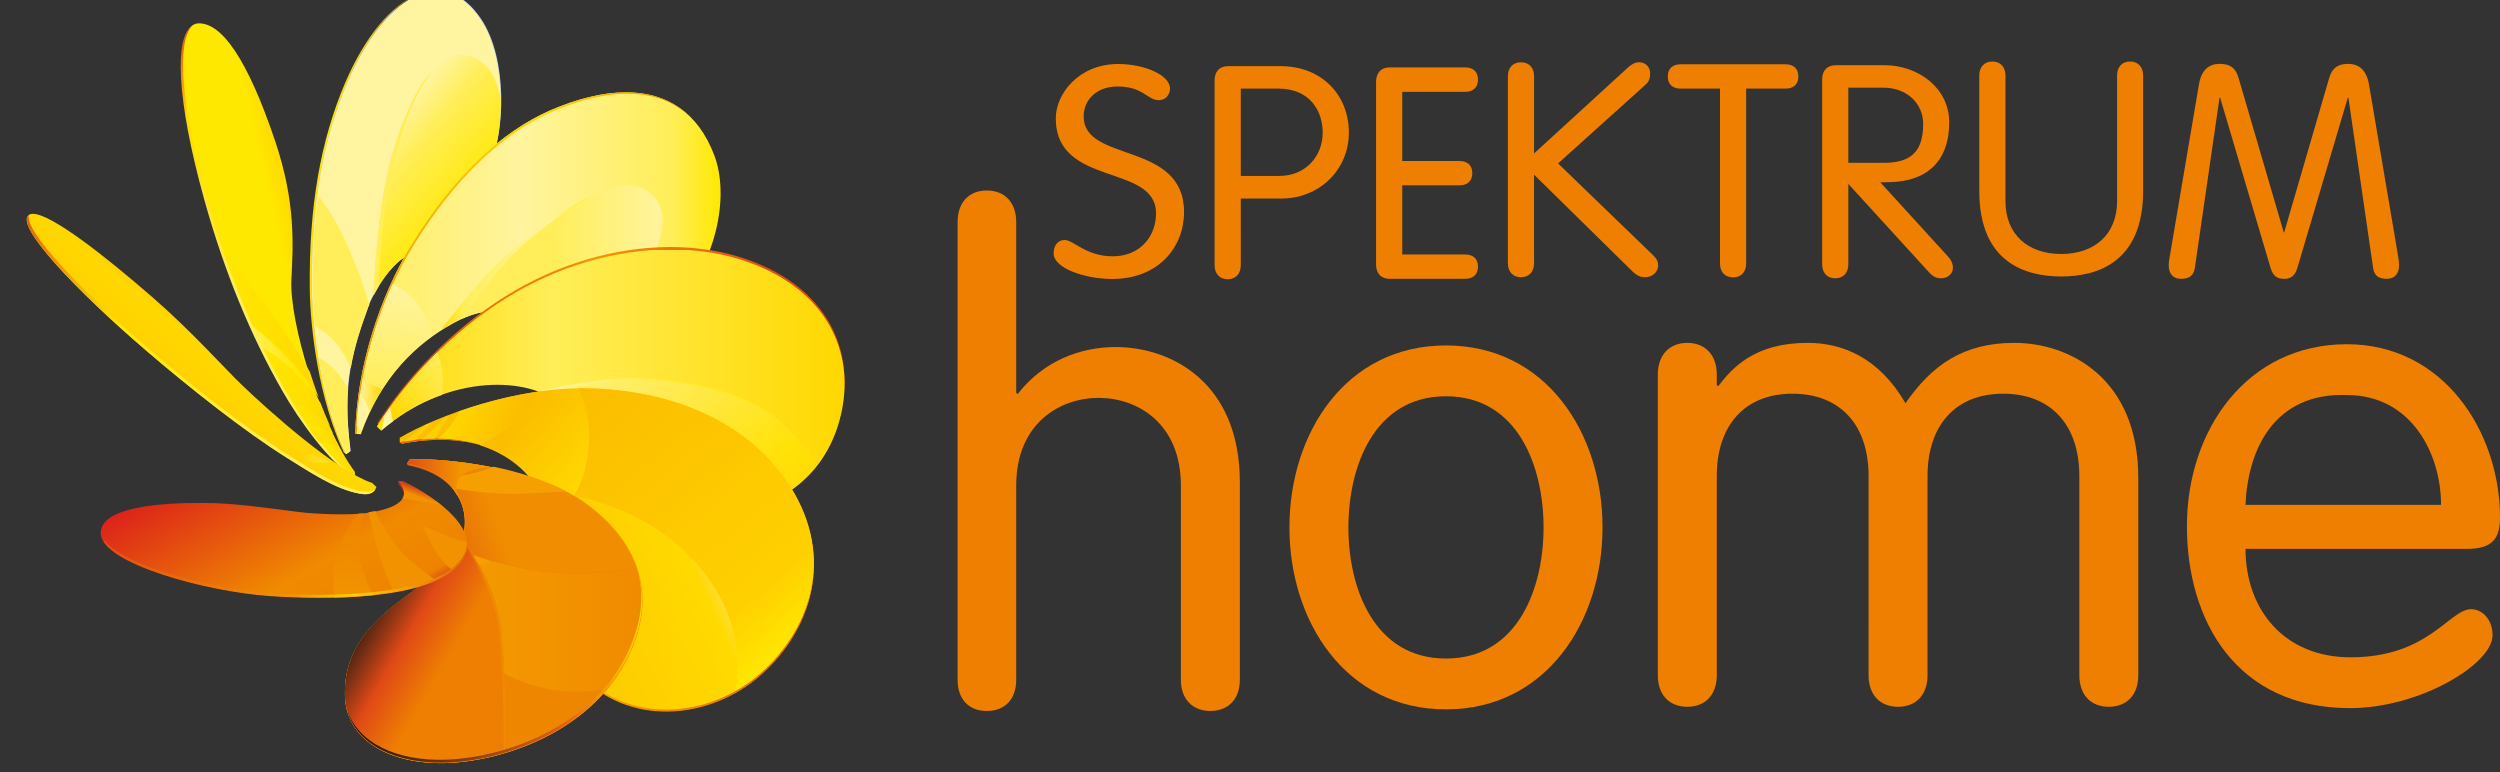 <svg width="611.09mm" height="188.82mm" version="1.1" viewBox="0 0 611.09 188.82" xmlns="http://www.w3.org/2000/svg">
 <rect x="0" y="0" width="611.09" height="188.82" fill="#333333" stroke="none"/>
 <defs>
  <clipPath id="ap">
   <path d="m371.52 127.88h16.69v7.006h-16.69z"/>
  </clipPath>
  <clipPath id="ao">
   <path d="m374.86 130.35h0.376v-0.208h-0.376z"/>
  </clipPath>
  <clipPath id="an">
   <path d="m375.3 130.33-0.111-0.305-0.399 0.145 0.111 0.305z"/>
  </clipPath>
  <linearGradient id="a" x2="1" gradientTransform="matrix(-.048 -.133 -.133 .048 375.06 130.29)" gradientUnits="userSpaceOnUse">
   <stop stop-color="#af2a1c" offset="0"/>
   <stop stop-color="#e04e15" offset=".209"/>
   <stop stop-color="#f39600" offset=".564"/>
   <stop stop-color="#f39600" offset="1"/>
  </linearGradient>
  <clipPath id="aq">
   <path d="m374.94 130.55h0.75v-0.348h-0.75z"/>
  </clipPath>
  <linearGradient id="b" x2="1" gradientTransform="matrix(.75 0 0 -.75 374.94 130.38)" gradientUnits="userSpaceOnUse">
   <stop stop-color="#e04e15" offset="0"/>
   <stop stop-color="#f39600" offset=".627"/>
   <stop stop-color="#f39600" offset="1"/>
  </linearGradient>
  <clipPath id="av">
   <path d="m371.52 127.88h16.69v7.006h-16.69z"/>
  </clipPath>
  <clipPath id="au">
   <path d="m375.07 130.92h0.231v-0.209h-0.231z"/>
  </clipPath>
  <clipPath id="at">
   <path d="m375.07 130.71h0.231v0.209h-0.231z"/>
  </clipPath>
  <clipPath id="as">
   <path d="m374.91 130.86h0.245v-0.171h-0.245z"/>
  </clipPath>
  <clipPath id="ar">
   <path d="m374.91 130.69h0.246v0.171h-0.246z"/>
  </clipPath>
  <clipPath id="aw">
   <path d="m375.09 133.84c-0.063-0.077-0.218-0.366-0.316-0.777-0.088-0.368-0.121-0.89-0.131-1.097 0.014 0.026 0.029 0.053 0.045 0.08 6e-3 0.213 0.027 0.647 0.115 1.009 0.105 0.432 0.219 0.73 0.385 0.891-0.033-0.031-0.069-0.07-0.098-0.106"/>
  </clipPath>
  <clipPath id="ax">
   <path d="m371.52 127.88h16.69v7.006h-16.69z"/>
  </clipPath>
  <clipPath id="ay">
   <path d="m372.29 129.31h3.178v0.52h-3.178z"/>
  </clipPath>
  <linearGradient id="c" x2="1" gradientTransform="matrix(3.197,0,0,3.197,372.27,129.54)" gradientUnits="userSpaceOnUse">
   <stop stop-color="#e35014" offset="0"/>
   <stop stop-color="#f39600" offset=".534"/>
   <stop stop-color="#ffd100" offset=".69"/>
   <stop stop-color="#e36210" offset="1"/>
  </linearGradient>
  <clipPath id="az">
   <path d="m371.52 127.88h16.69v7.006h-16.69z"/>
  </clipPath>
  <clipPath id="ba">
   <path d="m374.65 129.34v0.736h-0.357v-0.736z"/>
  </clipPath>
  <linearGradient id="d" x2="1" gradientTransform="matrix(0 .736 -.736 0 374.47 129.34)" gradientUnits="userSpaceOnUse">
   <stop stop-color="#f29300" offset="0"/>
   <stop stop-color="#ef8300" offset="1"/>
  </linearGradient>
  <clipPath id="bb">
   <path d="m371.52 127.88h16.69v7.006h-16.69z"/>
  </clipPath>
  <clipPath id="bc">
   <path d="m371.8 130.09 1.291-2.236 2.967 1.713-1.291 2.236z"/>
  </clipPath>
  <linearGradient id="e" x2="1" gradientTransform="matrix(.951 -1.647 1.647 .951 373.45 130.67)" gradientUnits="userSpaceOnUse">
   <stop stop-color="#dc231a" offset="0"/>
   <stop stop-color="#f08a00" offset=".663"/>
   <stop stop-color="#ef8300" offset=".95"/>
   <stop stop-color="#e04e15" offset="1"/>
  </linearGradient>
  <clipPath id="bd">
   <path d="m377.01 129.56h-2.59v-1.679h2.59z"/>
  </clipPath>
  <linearGradient id="f" x2="1" gradientTransform="matrix(-2.572,0,0,-2.572,376.99,128.73)" gradientUnits="userSpaceOnUse">
   <stop stop-color="#ffd800" offset="0"/>
   <stop stop-color="#e36210" offset=".261"/>
   <stop stop-color="#131513" offset="1"/>
  </linearGradient>
  <clipPath id="bg">
   <path d="m375.41 129.82c0.097-0.133 0.282-0.431 0.324-0.776 0.038-0.313 0.045-0.787 0.042-1.069 9e-3 3e-3 6e-3 1e-3 0.014 4e-3 4e-3 0.279 4e-3 0.76-0.036 1.08-0.043 0.357-0.238 0.657-0.333 0.784-5e-3 -0.013-4e-3 -9e-3 -0.011-0.023"/>
  </clipPath>
  <clipPath id="bf">
   <path d="m375.41 129.85h0.384v-1.868h-0.384z"/>
  </clipPath>
  <clipPath id="be">
   <path d="m375.41 127.98h0.384v1.868h-0.384z"/>
  </clipPath>
  <linearGradient id="g" x2="1" gradientTransform="matrix(.397 0 0 .397 375.41 128.91)" gradientUnits="userSpaceOnUse">
   <stop stop-color="#e36210" offset="0"/>
   <stop stop-color="#f29300" offset=".464"/>
   <stop stop-color="#f29300" offset="1"/>
  </linearGradient>
  <clipPath id="bh">
   <path d="m371.52 127.88h16.69v7.006h-16.69z"/>
  </clipPath>
  <clipPath id="bk">
   <path d="m375.64 129.64c-0.024-6e-3 -0.051-0.01-0.077-0.014 0.082-0.149 0.165-0.345 0.191-0.562 0.014-0.116 0.023-0.252 0.029-0.392 0.12-0.064 0.274-0.121 0.47-0.148 0.142-0.019 0.301-8e-3 0.434 0.019 0.105 0.126 0.191 0.272 0.249 0.442 0.072 0.212 0.074 0.418 9e-3 0.61-0.152-0.027-0.425-0.062-0.707-0.043-0.207 0.014-0.399 0.057-0.553 0.102-0.015-5e-3 -0.03-0.01-0.045-0.014"/>
  </clipPath>
  <clipPath id="bj">
   <path d="m375.56 129.65h1.447v-1.149h-1.447z"/>
  </clipPath>
  <clipPath id="bi">
   <path d="m377.01 129.65h-1.447v-1.149h1.447z"/>
  </clipPath>
  <linearGradient id="h" x2="1" gradientTransform="matrix(-1.428,0,0,-1.428,376.99,129.08)" gradientUnits="userSpaceOnUse">
   <stop stop-color="#f29500" offset="0"/>
   <stop stop-color="#fbbd00" offset="1"/>
  </linearGradient>
  <clipPath id="bn">
   <path d="m375.42 129.85c0.025-0.034 0.058-0.082 0.094-0.139 0.165-0.06 0.431-0.138 0.723-0.157 0.282-0.019 0.555 0.016 0.707 0.043-0.071 0.207-0.221 0.399-0.448 0.564-0.049 0.036-0.102 0.068-0.159 0.098-0.169-0.011-0.385-0.022-0.51-0.021-0.171 1e-3 -0.36 0.029-0.482 0.05 0.106-0.134 0.126-0.3 0.075-0.438"/>
  </clipPath>
  <clipPath id="bm">
   <path d="m375.1 130.8h2.081v-1.779h-2.081z"/>
  </clipPath>
  <clipPath id="bl">
   <path d="m375.34 128.35 2.41 0.877-0.815 2.24-2.41-0.877z"/>
  </clipPath>
  <linearGradient id="i" x2="1" gradientTransform="matrix(1.264 .46 -.46 1.264 375.48 129.67)" gradientUnits="userSpaceOnUse">
   <stop stop-color="#e36210" offset="0"/>
   <stop stop-color="#f29300" offset=".247"/>
   <stop stop-color="#f29300" offset="1"/>
  </linearGradient>
  <clipPath id="bo">
   <path d="m371.52 127.88h16.69v7.006h-16.69z"/>
  </clipPath>
  <clipPath id="bp">
   <path d="m373.55 128.37 1.895-1.094 1.199 2.076-1.895 1.094z"/>
  </clipPath>
  <linearGradient id="j" x2="1" gradientTransform="matrix(1.881,-1.086,1.086,1.881,374.14,129.42)" gradientUnits="userSpaceOnUse">
   <stop stop-color="#131513" offset="0"/>
   <stop stop-color="#131513" offset=".187"/>
   <stop stop-color="#e04916" offset=".415"/>
   <stop stop-color="#ee7f02" offset=".601"/>
   <stop stop-color="#ee7f02" offset="1"/>
  </linearGradient>
  <clipPath id="bq">
   <path d="m374.96 130.54-0.023-0.035c0.473-0.089 0.59-0.484 0.443-0.728-0.112-0.185-0.374-0.372-0.469-0.441-0.376-0.275-0.517-0.526-0.517-0.833 0-0.411 0.396-0.623 0.888-0.608 0.511 0.017 1.378 0.301 1.646 1.086 0.149 0.439-1e-3 0.856-0.439 1.174-0.391 0.284-1.08 0.387-1.459 0.387-0.025 0-0.048-1e-3 -0.07-2e-3"/>
  </clipPath>
  <clipPath id="br">
   <path d="m371.52 127.88h16.69v7.006h-16.69z"/>
  </clipPath>
  <clipPath id="bs">
   <path d="m374.96 130.54-0.023-0.035 2e-3 -0.015c0.256-0.049 0.405-0.175 0.465-0.319 0.056-0.133 0.045-0.28-0.024-0.394-0.112-0.185-0.374-0.372-0.469-0.441-0.376-0.275-0.517-0.526-0.517-0.833 0-0.411 0.396-0.623 0.888-0.608 0.511 0.017 1.378 0.301 1.646 1.086 0.149 0.439-1e-3 0.856-0.439 1.174-0.391 0.284-1.08 0.387-1.459 0.387-0.025 0-0.048-1e-3 -0.07-2e-3"/>
  </clipPath>
  <clipPath id="bt">
   <path d="m376.16 128.2h2.326v1.437h-2.326z"/>
  </clipPath>
  <linearGradient id="k" x2="1" gradientTransform="matrix(2.322,0,0,2.322,376.16,128.91)" gradientUnits="userSpaceOnUse">
   <stop stop-color="#fbbd00" offset="0"/>
   <stop stop-color="#f29300" offset=".307"/>
   <stop stop-color="#e36210" offset=".988"/>
   <stop stop-color="#e36210" offset="1"/>
  </linearGradient>
  <clipPath id="bu">
   <path d="m375.06 130.72 0.94-0.342 0.255 0.7-0.94 0.342z"/>
  </clipPath>
  <linearGradient id="l" x2="1" gradientTransform="matrix(.657 -.239 .239 .657 375.32 131.02)" gradientUnits="userSpaceOnUse">
   <stop stop-color="#ffd800" offset="0"/>
   <stop stop-color="#fbbd00" offset=".863"/>
   <stop stop-color="#fbbd00" offset="1"/>
  </linearGradient>
  <clipPath id="bv">
   <path d="m375 130.47 1.141-0.957 0.973 1.159-1.141 0.957z"/>
  </clipPath>
  <linearGradient id="m" x2="1" gradientTransform="matrix(.699 -.586 .586 .699 375.73 130.85)" gradientUnits="userSpaceOnUse">
   <stop stop-color="#fbbd00" offset="0"/>
   <stop stop-color="#fbbd00" offset=".117"/>
   <stop stop-color="#ffd800" offset="1"/>
  </linearGradient>
  <clipPath id="by">
   <path d="m376.27 130.08c-0.022-0.025-0.067-0.056-0.112-0.083 0.019-0.16 0.014-0.318 6e-3 -0.434-0.024-0.355 0.014-0.595 0.254-0.867 0.366-0.415 0.934-0.43 1.369-0.192 0.071 0.312 0.015 0.656-0.213 0.984-0.29 0.415-0.729 0.641-1.186 0.74-0.035-0.052-0.075-0.096-0.118-0.148"/>
  </clipPath>
  <clipPath id="bx">
   <path d="m375.39 130.88h3.221v-3.279h-3.221z"/>
  </clipPath>
  <clipPath id="bw">
   <path d="m375.96 126.37 3.902 1.819-1.831 3.927-3.902-1.819z"/>
  </clipPath>
  <linearGradient id="n" x2="1" gradientTransform="matrix(1.317 .614 -.614 1.317 376.27 128.9)" gradientUnits="userSpaceOnUse">
   <stop stop-color="#ffd000" offset="0"/>
   <stop stop-color="#ffd800" offset=".429"/>
   <stop stop-color="#ffe800" offset=".92"/>
   <stop stop-color="#ffee59" offset="1"/>
  </linearGradient>
  <clipPath id="bz">
   <path d="m374.87 130.69 0.019-0.013c0.283 0.055 0.522 0.04 0.715-0.02-0.12 0.041-0.257 0.066-0.411 0.066-0.101 0-0.208-0.01-0.323-0.033"/>
  </clipPath>
  <clipPath id="ca">
   <path d="m375.08 130.06 2.248-2.68 2.644 2.218-2.248 2.68z"/>
  </clipPath>
  <linearGradient id="o" x2="1" gradientTransform="matrix(1.884,-2.245,2.245,1.884,376.41,131.14)" gradientUnits="userSpaceOnUse">
   <stop stop-color="#fbbd00" offset="0"/>
   <stop stop-color="#ffd000" offset=".81"/>
   <stop stop-color="#ffe800" offset="1"/>
  </linearGradient>
  <clipPath id="cb">
   <path d="m374.87 128.2h3.793v2.959h-3.793z"/>
  </clipPath>
  <linearGradient id="p" x2="1" gradientTransform="matrix(3.611,0,0,3.611,374.87,129.68)" gradientUnits="userSpaceOnUse">
   <stop stop-color="#fbbd00" offset="0"/>
   <stop stop-color="#ffd000" offset="1"/>
  </linearGradient>
  <clipPath id="ce">
   <path d="m374.12 130.5s0.032 9e-3 0.068 0.011c0.041 2e-3 0.087-3e-3 0.087-3e-3l-0.072 0.047s-0.056 0.019-0.116 0.028c-0.047 7e-3 -0.133 0.018-0.133 0.018z"/>
  </clipPath>
  <clipPath id="cd">
   <path d="m373.95 130.61h0.322v-0.101h-0.322z"/>
  </clipPath>
  <clipPath id="cc">
   <path d="m373.95 130.51h0.322v0.101h-0.322z"/>
  </clipPath>
  <linearGradient id="q" x2="1" gradientTransform="matrix(.322 0 0 .322 373.95 130.56)" gradientUnits="userSpaceOnUse">
   <stop stop-color="#ffd000" offset="0"/>
   <stop stop-color="#ffee59" offset=".92"/>
   <stop stop-color="#ffd800" offset="1"/>
  </linearGradient>
  <clipPath id="cf">
   <path d="m370.29 131.45 2.796-2.796 2.796 2.796-2.796 2.796z"/>
  </clipPath>
  <linearGradient id="r" x2="1" gradientTransform="matrix(2.706,-2.706,2.706,2.706,371.75,132.78)" gradientUnits="userSpaceOnUse">
   <stop stop-color="#e36210" offset="0"/>
   <stop stop-color="#ffe800" offset=".331"/>
   <stop stop-color="#ffee59" offset=".84"/>
   <stop stop-color="#ffee59" offset="1"/>
  </linearGradient>
  <clipPath id="cg">
   <path d="m373.37 128.67 2.514 2.996-3.062 2.569-2.514-2.996z"/>
  </clipPath>
  <linearGradient id="s" x2="1" gradientTransform="matrix(.254 .303 -.303 .254 372.93 131.26)" gradientUnits="userSpaceOnUse">
   <stop stop-color="#ffd000" offset="0"/>
   <stop stop-color="#ffd800" offset=".848"/>
   <stop stop-color="#ffd000" offset="1"/>
  </linearGradient>
  <clipPath id="ch">
   <path d="m371.52 127.88h16.69v7.006h-16.69z"/>
  </clipPath>
  <clipPath id="ci">
   <path d="m375.06 131.7-0.564-0.473 0.484-0.577 0.564 0.473z"/>
  </clipPath>
  <linearGradient id="t" x2="1" gradientTransform="matrix(-.52 -.436 .436 -.52 375.27 131.39)" gradientUnits="userSpaceOnUse">
   <stop stop-color="#ffee59" offset="0"/>
   <stop stop-color="#ffd800" offset="1"/>
  </linearGradient>
  <clipPath id="cj">
   <path d="m378.17 131.25h-2.099v-0.36h2.099z"/>
  </clipPath>
  <linearGradient id="u" x2="1" gradientTransform="matrix(-2.099,0,0,-2.099,378.17,131.06)" gradientUnits="userSpaceOnUse">
   <stop stop-color="#ffe800" offset="0"/>
   <stop stop-color="#ffee59" offset=".614"/>
   <stop stop-color="#fff49f" offset=".953"/>
   <stop stop-color="#fff49f" offset="1"/>
  </linearGradient>
  <clipPath id="cm">
   <path d="m376.07 131.13c0.08-0.03 0.148-0.068 0.197-0.116 0.065-0.06 0.183-0.251 0.275-0.365 0.285-0.356 0.511-0.465 0.807-0.536 0.466-0.111 0.908 0.043 1.165 0.384-0.095 0.136-0.244 0.326-0.413 0.443-0.274 0.19-0.659 0.28-1.098 0.306-0.031 2e-3 -0.064 3e-3 -0.097 3e-3 -0.309 0-0.665-0.077-0.836-0.119"/>
  </clipPath>
  <clipPath id="cl">
   <path d="m375.67 132.03h3.244v-2.817h-3.244z"/>
  </clipPath>
  <clipPath id="ck">
   <path d="m374.77 131.7 1.285-3.53 3.77 1.372-1.285 3.53z"/>
  </clipPath>
  <linearGradient id="v" x2="1" gradientTransform="matrix(.546 -1.501 1.501 .546 376.99 131.46)" gradientUnits="userSpaceOnUse">
   <stop stop-color="#fff49f" offset="0"/>
   <stop stop-color="#ffee59" offset=".339"/>
   <stop stop-color="#ffe800" offset=".752"/>
   <stop stop-color="#ffd800" offset="1"/>
  </linearGradient>
  <clipPath id="cn">
   <path d="m374.67 129.97h4.206v2.395h-4.206z"/>
  </clipPath>
  <linearGradient id="w" x2="1" gradientTransform="matrix(4.069,0,0,4.069,374.67,131.17)" gradientUnits="userSpaceOnUse">
   <stop stop-color="#ffd800" offset="0"/>
   <stop stop-color="#ffee59" offset=".376"/>
   <stop stop-color="#ffd800" offset="1"/>
  </linearGradient>
  <clipPath id="co">
   <path d="m374.67 132.39h4.206v-2.395h-4.206z"/>
  </clipPath>
  <linearGradient id="x" x2="1" gradientTransform="matrix(4.071,0,0,-4.071,374.67,131.24)" gradientUnits="userSpaceOnUse">
   <stop stop-color="#e04e15" offset="0"/>
   <stop stop-color="#f39600" offset=".471"/>
   <stop stop-color="#e04e15" offset=".849"/>
   <stop stop-color="#e04e15" offset="1"/>
  </linearGradient>
  <clipPath id="cp">
   <path d="m375.23 131.67h1.306v1.164h-1.306z"/>
  </clipPath>
  <linearGradient id="y" x2="1" gradientTransform="matrix(1.306,0,0,1.306,375.23,132.25)" gradientUnits="userSpaceOnUse">
   <stop stop-color="#ffd800" offset="0"/>
   <stop stop-color="#ffee59" offset=".152"/>
   <stop stop-color="#fff49f" offset=".727"/>
   <stop stop-color="#ffe800" offset="1"/>
  </linearGradient>
  <clipPath id="cq">
   <path d="m375.41 131.63h1.826v1.304h-1.826z"/>
  </clipPath>
  <linearGradient id="z" x2="1" gradientTransform="matrix(1.751,0,0,1.751,375.41,132.28)" gradientUnits="userSpaceOnUse">
   <stop stop-color="#ffee59" offset="0"/>
   <stop stop-color="#ffee59" offset=".006"/>
   <stop stop-color="#ffee59" offset=".455"/>
   <stop stop-color="#fff49f" offset="1"/>
  </linearGradient>
  <clipPath id="cr">
   <path d="m374.53 130.96h0.188v0.289h-0.188z"/>
  </clipPath>
  <linearGradient id="aa" x2="1" gradientTransform="matrix(.2 0 0 .2 374.52 131.1)" gradientUnits="userSpaceOnUse">
   <stop stop-color="#fff49f" offset="0"/>
   <stop stop-color="#ffd800" offset="1"/>
  </linearGradient>
  <clipPath id="cs">
   <path d="m374.57 132.17-0.175-0.994 0.739-0.13 0.175 0.994z"/>
  </clipPath>
  <linearGradient id="ab" x2="1" gradientTransform="matrix(-.161 -.912 .912 -.161 374.93 132.05)" gradientUnits="userSpaceOnUse">
   <stop stop-color="#fff49f" offset="0"/>
   <stop stop-color="#ffee59" offset="1"/>
  </linearGradient>
  <clipPath id="ct">
   <path d="m374.82 129.82 3.561 1.296-1.317 3.62-3.561-1.296z"/>
  </clipPath>
  <linearGradient id="ac" x2="1" gradientTransform="matrix(3.472,1.264,-1.264,3.472,374.16,131.65)" gradientUnits="userSpaceOnUse">
   <stop stop-color="#f29300" offset="0"/>
   <stop stop-color="#ffd800" offset=".679"/>
   <stop stop-color="#f29300" offset="1"/>
  </linearGradient>
  <clipPath id="cu">
   <path d="m374.48 130.76h3.304v2.98h-3.304z"/>
  </clipPath>
  <linearGradient id="ad" x2="1" gradientTransform="matrix(3.185,0,0,3.185,374.48,132.25)" gradientUnits="userSpaceOnUse">
   <stop stop-color="#ffee59" offset="0"/>
   <stop stop-color="#fff49f" offset=".455"/>
   <stop stop-color="#ffee59" offset=".867"/>
   <stop stop-color="#ffe800" offset="1"/>
  </linearGradient>
  <clipPath id="cv">
   <path d="m371.52 127.88h16.69v7.006h-16.69z"/>
  </clipPath>
  <clipPath id="cw">
   <path d="m373.69 132.88 1.621-1.36 1.435 1.71-1.621 1.36z"/>
  </clipPath>
  <linearGradient id="ae" x2="1" gradientTransform="matrix(.773 -.649 .649 .773 374.76 133.45)" gradientUnits="userSpaceOnUse">
   <stop stop-color="#fff49f" offset="0"/>
   <stop stop-color="#ffee59" offset=".314"/>
   <stop stop-color="#ffe800" offset="1"/>
  </linearGradient>
  <clipPath id="cx">
   <path d="m375.03 130.59v3.997h-0.947v-3.997z"/>
  </clipPath>
  <linearGradient id="af" x2="1" gradientTransform="matrix(0,3.998,-3.998,0,374.56,130.58)" gradientUnits="userSpaceOnUse">
   <stop stop-color="#ffd000" offset="0"/>
   <stop stop-color="#ffe800" offset=".736"/>
   <stop stop-color="#ffd000" offset=".902"/>
   <stop stop-color="#f29300" offset="1"/>
  </linearGradient>
  <clipPath id="cy">
   <path d="m371.52 127.88h16.69v7.006h-16.69z"/>
  </clipPath>
  <clipPath id="cz">
   <path d="m374.41 130.83-0.316 0.115-0.095-0.262 0.316-0.115z"/>
  </clipPath>
  <linearGradient id="ag" x2="1" gradientTransform="matrix(-.316 .115 -.115 -.316 374.36 130.7)" gradientUnits="userSpaceOnUse">
   <stop stop-color="#ffd800" offset="0"/>
   <stop stop-color="#ffe800" offset="1"/>
  </linearGradient>
  <clipPath id="da">
   <path d="m373.94 130.77h0.35v0.26h-0.35z"/>
  </clipPath>
  <linearGradient id="ah" x2="1" gradientTransform="matrix(.35 0 0 .35 373.94 130.9)" gradientUnits="userSpaceOnUse">
   <stop stop-color="#ffe800" offset="0"/>
   <stop stop-color="#ffd800" offset="1"/>
  </linearGradient>
  <clipPath id="db">
   <path d="m374.26 131.51h-0.584v-0.676h0.584z"/>
  </clipPath>
  <linearGradient id="ai" x2="1" gradientTransform="matrix(-.584 0 0 -.584 374.26 131.17)" gradientUnits="userSpaceOnUse">
   <stop stop-color="#ffd800" offset="0"/>
   <stop stop-color="#ffe800" offset="1"/>
  </linearGradient>
  <clipPath id="dc">
   <path d="m373.58 131.04h0.595v0.676h-0.595z"/>
  </clipPath>
  <linearGradient id="aj" x2="1" gradientTransform="matrix(.594 0 0 .594 373.58 131.38)" gradientUnits="userSpaceOnUse">
   <stop stop-color="#ffee59" offset="0"/>
   <stop stop-color="#ffe800" offset=".736"/>
   <stop stop-color="#ffd800" offset="1"/>
  </linearGradient>
  <clipPath id="dd">
   <path d="m371.64 130.84 2.661-0.969 1.449 3.981-2.661 0.969z"/>
  </clipPath>
  <linearGradient id="ak" x2="1" gradientTransform="matrix(2.557 -.931 .931 2.557 372.47 132.8)" gradientUnits="userSpaceOnUse">
   <stop stop-color="#e36210" offset="0"/>
   <stop stop-color="#ffd800" offset=".095"/>
   <stop stop-color="#ffee59" offset=".436"/>
   <stop stop-color="#ffee59" offset="1"/>
  </linearGradient>
  <clipPath id="de">
   <path d="m374.16 132.34h-0.826v-1.262h0.826z"/>
  </clipPath>
  <linearGradient id="al" x2="1" gradientTransform="matrix(-.827 0 0 -.827 374.16 131.7)" gradientUnits="userSpaceOnUse">
   <stop stop-color="#ffd800" offset="0"/>
   <stop stop-color="#ffe800" offset="1"/>
  </linearGradient>
  <clipPath id="df">
   <path d="m373 130.04 2.36 0.545-0.948 4.105-2.36-0.545z"/>
  </clipPath>
  <linearGradient id="am" x2="1" gradientTransform="matrix(.72 .166 -.166 .72 373.3 132.27)" gradientUnits="userSpaceOnUse">
   <stop stop-color="#ffe800" offset="0"/>
   <stop stop-color="#ffe800" offset=".736"/>
   <stop stop-color="#ffd800" offset="1"/>
  </linearGradient>
 </defs>
 <g transform="translate(3936.5 -776.85)">
  <g transform="matrix(.272 0 0 .272 -3931.4 913.18)">
   <g transform="matrix(356.2,0,0,356.2,-10392,-61440)"></g>
   <g transform="matrix(161.87,0,0,161.87,-4650,-27701)"></g>
   <g transform="matrix(292.17,0,0,292.17,5804.1,-43639)">
    <g transform="matrix(.353 0 0 -.353 -151.03 195.14)">
     <g clip-path="url(#df)">
      <path d="m373.12 134.34c-0.197-3e-3 -0.207-0.56 0.062-1.527 0.174-0.625 0.407-1.185 0.679-1.661 0.151-0.263 0.415-0.644 0.623-0.772l-3e-3 0.052c-0.312 0.426-0.571 1.316-0.553 1.673 0.015 0.307 0.039 0.673-0.141 1.208-0.242 0.719-0.465 1.027-0.664 1.027h-3e-3" fill="url(#am)"/>
     </g>
    </g>
    <g transform="matrix(.353 0 0 -.353 -151.03 195.14)">
     <g clip-path="url(#de)">
      <path d="m373.34 132.34c0.076-0.218 0.158-0.426 0.246-0.623 0.095-0.08 0.198-0.171 0.253-0.227 0.153-0.156 0.271-0.326 0.327-0.412-0.027 0.076-0.054 0.152-0.078 0.228-0.076 0.129-0.21 0.346-0.36 0.543-0.122 0.161-0.279 0.357-0.388 0.491z" fill="url(#al)"/>
     </g>
    </g>
    <g transform="matrix(.353 0 0 -.353 -151.03 195.14)">
     <g clip-path="url(#dd)">
      <path d="m373.17 132.8c0.174-0.626 0.406-1.186 0.679-1.662 0.151-0.264 0.41-0.623 0.617-0.751l0.027-5e-3c-0.208 0.128-0.472 0.509-0.623 0.772-0.272 0.476-0.505 1.036-0.679 1.661-0.235 0.843-0.258 1.376-0.128 1.499-0.152-0.085-0.14-0.628 0.107-1.514" fill="url(#ak)"/>
     </g>
    </g>
    <g transform="matrix(.353 0 0 -.353 -151.03 195.14)">
     <g clip-path="url(#dc)">
      <path d="m373.58 131.71c0.031-0.069 0.063-0.137 0.095-0.203 0.075-0.043 0.175-0.109 0.264-0.198 0.104-0.105 0.188-0.21 0.236-0.276-5e-3 0.013-9e-3 0.025-0.015 0.038-0.056 0.086-0.174 0.256-0.327 0.412-0.055 0.056-0.158 0.147-0.253 0.227z" fill="url(#aj)"/>
     </g>
    </g>
    <g transform="matrix(.353 0 0 -.353 -151.03 195.14)">
     <g clip-path="url(#db)">
      <path d="m373.68 131.51c0.062-0.125 0.125-0.243 0.19-0.358 0.023-0.039 0.048-0.081 0.076-0.126 0.04-0.02 0.084-0.044 0.121-0.063 0.059-0.033 0.151-0.096 0.197-0.13-0.029 0.066-0.057 0.134-0.084 0.203-0.048 0.066-0.132 0.171-0.236 0.276-0.089 0.089-0.189 0.155-0.264 0.198z" fill="url(#ai)"/>
     </g>
    </g>
    <g transform="matrix(.353 0 0 -.353 -151.03 195.14)">
     <g clip-path="url(#da)">
      <path d="m373.94 131.03c0.035-0.056 0.073-0.115 0.114-0.173 0.051-0.018 0.112-0.04 0.144-0.053 0.033-0.013 0.068-0.025 0.092-0.034-0.011 0.023-0.021 0.044-0.032 0.067-0.046 0.034-0.138 0.097-0.197 0.13-0.037 0.019-0.081 0.043-0.121 0.063z" fill="url(#ah)"/>
     </g>
    </g>
    <g transform="matrix(.353 0 0 -.353 -151.03 195.14)">
     <g clip-path="url(#cz)">
      <path d="m374.17 130.69c0.016-3e-3 0.032-6e-3 0.044-8e-3 0.026-4e-3 0.088-0.016 0.126-0.022-0.018 0.033-0.035 0.068-0.052 0.104-0.024 9e-3 -0.059 0.021-0.092 0.034-0.032 0.013-0.093 0.035-0.144 0.053 0.038-0.054 0.078-0.109 0.118-0.161" fill="url(#ag)"/>
     </g>
    </g>
    <g transform="matrix(.353 0 0 -.353 -151.03 195.14)">
     <g clip-path="url(#cy)">
      <g transform="translate(375.58,134.38)">
       <path d="m0 0c-0.16 0.237-0.355 0.288-0.548 0.205 2e-3 1e-3 3e-3 1e-3 4e-3 2e-3 -0.23-0.087-0.459-0.369-0.628-0.761-0.219-0.51-0.319-1.083-0.312-1.801 4e-3 -0.349 0.079-0.962 0.297-1.427l0.015-9e-3 0.037 0.026c-0.083 0.587 0.03 0.918 0.154 1.26 0.043 0.116 0.21 0.414 0.383 0.459 0.316 0.084 0.504 0.39 0.676 0.77 0.129 0.284 0.159 0.926-0.078 1.276" fill="#bbcfe9"/>
      </g>
      <g transform="translate(374.42,133.83)">
       <path d="m0 0c0.305 0.708 0.809 1.057 1.154 0.547 0.237-0.35 0.207-0.993 0.078-1.277-0.172-0.38-0.36-0.685-0.676-0.769-0.172-0.046-0.34-0.344-0.382-0.46-0.125-0.341-0.238-0.672-0.155-1.26l-0.037-0.025c-0.218 0.465-0.291 1.094-0.294 1.442-7e-3 0.718 0.092 1.292 0.312 1.802" fill="#fff49f"/>
      </g>
     </g>
    </g>
    <g transform="matrix(.353 0 0 -.353 -151.03 195.14)">
     <g clip-path="url(#cx)">
      <path d="m374.4 133.83c-0.219-0.511-0.319-1.084-0.312-1.802 4e-3 -0.349 0.079-0.962 0.297-1.427l0.015-9e-3c-0.217 0.465-0.29 1.095-0.294 1.443-7e-3 0.717 0.092 1.291 0.312 1.802 0.164 0.381 0.387 0.659 0.611 0.753-0.231-0.087-0.46-0.369-0.629-0.76" fill="url(#af)"/>
     </g>
    </g>
    <g transform="matrix(.353 0 0 -.353 -151.03 195.14)">
     <g clip-path="url(#cw)">
      <path d="m375.25 134c-0.201-0.143-0.332-0.459-0.449-0.945-0.088-0.362-0.109-0.795-0.115-1.009h1e-3c0.074 0.122 0.182 0.254 0.292 0.282 0.317 0.084 0.504 0.39 0.677 0.77 0.062 0.137 0.101 0.358 0.098 0.589-0.022 0.09-0.055 0.191-0.103 0.25-0.051 0.061-0.129 0.125-0.228 0.125-0.053 0-0.11-0.017-0.173-0.062" fill="url(#ae)"/>
     </g>
    </g>
    <g transform="matrix(.353 0 0 -.353 -151.03 195.14)">
     <g clip-path="url(#cv)">
      <g transform="translate(374.44,130.61)">
       <path d="m0 0c-1e-3 0.017-1e-3 0.033-2e-3 0.049-0.024 0.19-0.027 0.353-0.016 0.498-0.026 0.05-0.062 0.106-0.109 0.157-0.046 0.05-0.099 0.086-0.145 0.112 0.045-0.28 0.121-0.584 0.24-0.838z" fill="#ffee59"/>
      </g>
      <g transform="translate(374.16,132.84)">
       <path d="m0 0c-0.033-0.25-0.048-0.519-0.045-0.811 1e-3 -0.093 7e-3 -0.205 0.019-0.329 0.049-0.026 0.108-0.065 0.159-0.12 0.079-0.085 0.127-0.185 0.152-0.248 0.033 0.2 0.093 0.368 0.155 0.54 2e-3 5e-3 5e-3 0.012 8e-3 0.018-0.036 0.12-0.102 0.318-0.21 0.556-0.078 0.172-0.167 0.304-0.238 0.394" fill="#ffee59"/>
      </g>
     </g>
    </g>
    <g transform="matrix(.353 0 0 -.353 -151.03 195.14)">
     <g clip-path="url(#cu)">
      <path d="m376.18 133.58c-0.419-0.185-0.84-0.571-1.209-1.176-0.271-0.444-0.472-1.051-0.487-1.64l0.049-5e-3c0.176 0.499 0.487 0.794 0.808 0.969 0.302 0.166 0.506 0.108 0.677 0.037 0.321-0.134 0.679-0.191 0.921-0.098 0.591 0.229 0.849 1.052 0.676 1.518-0.145 0.388-0.425 0.554-0.771 0.554-0.203 0-0.429-0.057-0.664-0.159" fill="url(#ad)"/>
     </g>
    </g>
    <g transform="matrix(.353 0 0 -.353 -151.03 195.14)">
     <g clip-path="url(#ct)">
      <path d="m376.18 133.58c-0.419-0.185-0.84-0.571-1.209-1.176-0.271-0.444-0.472-1.051-0.487-1.64l0.013-1e-3c0.018 0.585 0.218 1.188 0.486 1.628 0.37 0.605 0.791 0.991 1.211 1.175 0.484 0.213 0.932 0.23 1.218-0.049-0.149 0.154-0.345 0.222-0.568 0.222-0.203 0-0.429-0.057-0.664-0.159" fill="url(#ac)"/>
     </g>
    </g>
    <g transform="matrix(.353 0 0 -.353 -151.03 195.14)">
     <g clip-path="url(#cs)">
      <path d="m374.55 131.25c0.02-0.017 0.038-0.031 0.05-0.037 0.024-0.012 0.077-0.039 0.119-0.061 0.124 0.197 0.273 0.347 0.432 0.463-0.016 0.072-0.049 0.174-0.122 0.274-0.065 0.089-0.146 0.146-0.218 0.182-0.115-0.251-0.206-0.532-0.261-0.821" fill="url(#ab)"/>
     </g>
    </g>
    <g transform="matrix(.353 0 0 -.353 -151.03 195.14)">
     <g clip-path="url(#cr)">
      <path d="m374.53 131.13c0.015-0.023 0.031-0.049 0.044-0.074 0.019-0.035 0.03-0.069 0.038-0.098 0.033 0.069 0.068 0.133 0.106 0.192-0.042 0.022-0.095 0.049-0.119 0.061-0.012 6e-3 -0.03 0.02-0.05 0.037-7e-3 -0.04-0.013-0.079-0.019-0.118" fill="url(#aa)"/>
     </g>
    </g>
    <g transform="matrix(.353 0 0 -.353 -151.03 195.14)">
     <g clip-path="url(#cq)">
      <path d="m375.84 132.31c-0.115-0.114-0.319-0.392-0.431-0.546 0.262 0.118 0.447 0.065 0.603-1e-3 0.177-0.074 0.365-0.124 0.539-0.139 0.126 0.101 0.391 0.347 0.549 0.729 0.072 0.177 0.136 0.47-0.155 0.563-0.025 8e-3 -0.053 0.012-0.083 0.012-0.328 0-0.874-0.469-1.022-0.618" fill="url(#z)"/>
     </g>
    </g>
    <g transform="matrix(.353 0 0 -.353 -151.03 195.14)">
     <g clip-path="url(#cp)">
      <path d="m375.59 132.11c-0.146-0.165-0.287-0.347-0.359-0.442 0.035 0.022 0.071 0.043 0.106 0.062 0.026 0.015 0.05 0.026 0.074 0.038 0.112 0.154 0.316 0.432 0.431 0.546 0.105 0.106 0.41 0.372 0.695 0.518-0.211-0.083-0.679-0.421-0.947-0.722" fill="url(#y)"/>
     </g>
    </g>
    <g transform="matrix(.353 0 0 -.353 -151.03 195.14)">
     <g clip-path="url(#co)">
      <path d="m375.79 131.96c-0.473-0.296-0.861-0.712-1.112-1.106l0.036-0.037c0.585 0.503 1.303 0.465 1.56 0.222 0.065-0.062 0.183-0.251 0.275-0.367 0.285-0.354 0.511-0.464 0.807-0.534 0.594-0.141 1.148 0.147 1.33 0.704 0.197 0.604-0.069 1.23-0.873 1.468-0.16 0.049-0.371 0.081-0.581 0.081-0.466 0-0.979-0.14-1.442-0.431" fill="url(#x)"/>
     </g>
    </g>
    <g transform="matrix(.353 0 0 -.353 -151.03 195.14)">
     <g clip-path="url(#cn)">
      <path d="m375.79 131.94c-0.473-0.297-0.861-0.713-1.112-1.107l0.036-0.037c0.585 0.503 1.303 0.464 1.56 0.221 0.065-0.06 0.183-0.251 0.275-0.365 0.285-0.356 0.511-0.465 0.807-0.536 0.594-0.141 1.148 0.148 1.33 0.704 0.197 0.606-0.069 1.23-0.873 1.47-0.179 0.053-0.375 0.08-0.581 0.08-0.466 0-0.979-0.14-1.442-0.43" fill="url(#w)"/>
     </g>
    </g>
    <g transform="matrix(.353 0 0 -.353 -151.03 195.14)">
     <g clip-path="url(#cm)">
      <g clip-path="url(#cl)" opacity=".5">
       <g clip-path="url(#ck)">
        <path d="m375.67 131.1 0.686-1.885 2.558 0.93-0.687 1.887z" fill="url(#v)"/>
       </g>
      </g>
     </g>
    </g>
    <g transform="matrix(.353 0 0 -.353 -151.03 195.14)">
     <g clip-path="url(#cj)">
      <path d="m376.07 131.13c0.014-5e-3 0.029-0.011 0.043-0.017 0.196 0.047 0.598 0.131 0.917 0.113 0.438-0.027 0.823-0.117 1.097-0.307 0.015-9e-3 0.028-0.02 0.042-0.03-0.023 0.018-0.045 0.035-0.068 0.051-0.274 0.19-0.659 0.28-1.098 0.306-0.031 2e-3 -0.064 3e-3 -0.097 3e-3 -0.309 0-0.665-0.077-0.836-0.119" fill="url(#u)"/>
     </g>
    </g>
    <g transform="matrix(.353 0 0 -.353 -151.03 195.14)">
     <g clip-path="url(#ci)">
      <path d="m374.79 131c4e-3 -0.032 9e-3 -0.063 0.012-0.077 3e-3 -0.012 8e-3 -0.03 0.014-0.047 0.138 0.103 0.283 0.177 0.425 0.227 4e-3 0.045 8e-3 0.107 4e-3 0.176-3e-3 0.064-0.025 0.14-0.044 0.195-0.156-0.152-0.294-0.313-0.411-0.474" fill="url(#t)"/>
     </g>
    </g>
    <g transform="matrix(.353 0 0 -.353 -151.03 195.14)">
     <g clip-path="url(#ch)">
      <g transform="translate(374.71,130.79)">
       <path d="m0 0c0.034 0.03 0.069 0.057 0.105 0.083-6e-3 0.017-0.012 0.034-0.014 0.046-3e-3 0.014-8e-3 0.046-0.013 0.077-0.02-0.027-0.039-0.054-0.057-0.081 0-0.017-1e-3 -0.038-4e-3 -0.055-4e-3 -0.018-0.011-0.046-0.017-0.07" fill="#fff49f"/>
      </g>
      <g transform="translate(374.71,130.79)">
       <path d="m0 0s1e-3 0 1e-3 1e-3c6e-3 0.024 0.013 0.052 0.017 0.069 3e-3 0.018 4e-3 0.039 4e-3 0.056-0.02-0.03-0.04-0.059-0.059-0.089z" fill="#ffe800"/>
      </g>
     </g>
    </g>
    <g transform="matrix(.353 0 0 -.353 -151.03 195.14)">
     <g clip-path="url(#cg)">
      <path d="m371.64 132.67c-0.125-0.093 0.418-0.662 1.018-1.177 0.388-0.333 0.859-0.706 1.233-0.94 0.184-0.114 0.417-0.273 0.632-0.311 0.114-0.021 0.137 0.033 0.146 0.058l-0.037 0.035c-0.315 0.106-0.892 0.621-1.129 0.848-0.152 0.144-0.433 0.464-0.785 0.77-0.415 0.361-0.882 0.727-1.042 0.727-0.015 0-0.027-3e-3 -0.036-0.01" fill="url(#s)"/>
     </g>
    </g>
    <g transform="matrix(.353 0 0 -.353 -151.03 195.14)">
     <g clip-path="url(#cf)">
      <path d="m371.64 132.67c-0.125-0.093 0.418-0.662 1.018-1.177 0.388-0.333 0.859-0.706 1.233-0.94 0.184-0.114 0.417-0.273 0.632-0.311 0.089-0.017 0.123 0.013 0.137 0.038-0.02-0.017-0.055-0.028-0.12-0.017-0.214 0.039-0.448 0.197-0.631 0.312-0.375 0.234-0.846 0.605-1.234 0.939-0.567 0.488-1.084 1.023-1.033 1.158-1e-3 0-2e-3 -1e-3 -2e-3 -2e-3" fill="url(#r)"/>
     </g>
    </g>
    <g transform="matrix(.353 0 0 -.353 -151.03 195.14)">
     <g clip-path="url(#ce)">
      <g clip-path="url(#cd)" opacity=".5">
       <g clip-path="url(#cc)">
        <path d="m373.95 130.5h0.321v0.101h-0.321z" fill="url(#q)"/>
       </g>
      </g>
     </g>
    </g>
    <g transform="matrix(.353 0 0 -.353 -151.03 195.14)">
     <g clip-path="url(#cb)">
      <path d="m376.46 131.16c-0.584 0-1.235-0.225-1.588-0.431v-0.039l0.019-0.013c0.281 0.055 0.519 0.04 0.711-0.019 0.304-0.105 0.493-0.322 0.539-0.544 0.04-0.196 0.034-0.408 0.024-0.552-0.024-0.355 0.014-0.595 0.254-0.867 0.436-0.494 1.158-0.422 1.602-0.028 0.47 0.418 0.643 1.082 0.219 1.69-0.412 0.591-1.128 0.798-1.766 0.803h-0.014" fill="url(#p)"/>
     </g>
    </g>
    <g transform="matrix(.353 0 0 -.353 -151.03 195.14)">
     <g clip-path="url(#ca)">
      <path d="m376.46 131.16h-0.031c0.048-0.112 0.11-0.302 0.088-0.51-0.025-0.22-0.071-0.333-0.131-0.423 0.457-0.099 0.896-0.325 1.186-0.74 0.228-0.328 0.284-0.672 0.213-0.984 0.083 0.046 0.162 0.101 0.233 0.164 0.47 0.418 0.643 1.082 0.219 1.69-0.412 0.591-1.128 0.798-1.766 0.803h-0.011" fill="url(#o)"/>
     </g>
    </g>
    <g transform="matrix(.353 0 0 -.353 -151.03 195.14)">
     <g clip-path="url(#bz)">
      <path d="m374.87 130.73h0.733v-0.076h-0.733z" fill="#e36210"/>
     </g>
    </g>
    <g transform="matrix(.353 0 0 -.353 -151.03 195.14)">
     <g clip-path="url(#by)">
      <g clip-path="url(#bx)" opacity=".5">
       <g clip-path="url(#bw)">
        <path d="m375.39 129.87 1.059-2.271 2.163 1.009-1.058 2.27z" fill="url(#n)"/>
       </g>
      </g>
     </g>
    </g>
    <g transform="matrix(.353 0 0 -.353 -151.03 195.14)">
     <g clip-path="url(#bv)">
      <path d="m376.1 131.13c-0.04-0.066-0.101-0.154-0.178-0.232-0.091-0.091-0.246-0.181-0.35-0.235 0.321-0.102 0.519-0.326 0.567-0.554 7e-3 -0.039 0.013-0.078 0.018-0.118 0.045 0.027 0.09 0.058 0.112 0.083 0.119 0.143 0.211 0.226 0.249 0.571 0.022 0.208-0.04 0.398-0.088 0.51-0.109-2e-3 -0.219-0.011-0.33-0.025" fill="url(#m)"/>
     </g>
    </g>
    <g transform="matrix(.353 0 0 -.353 -151.03 195.14)">
     <g clip-path="url(#bu)">
      <path d="m375.39 130.96c-0.014-0.036-0.037-0.081-0.086-0.139-0.028-0.034-0.063-0.069-0.095-0.098 0.136-1e-3 0.259-0.021 0.367-0.055 0.104 0.054 0.259 0.144 0.35 0.235 0.077 0.078 0.138 0.166 0.178 0.232-0.248-0.034-0.494-0.098-0.714-0.175" fill="url(#l)"/>
     </g>
    </g>
    <g transform="matrix(.353 0 0 -.353 -151.03 195.14)">
     <g clip-path="url(#bt)">
      <path d="m378.02 128.68c-0.444-0.394-1.166-0.467-1.602 0.028-0.198 0.224-0.26 0.426-0.26 0.689-1e-3 -0.271 0.058-0.478 0.26-0.707 0.436-0.494 1.158-0.422 1.602-0.028 0.287 0.255 0.463 0.601 0.461 0.971-3e-3 -0.363-0.179-0.702-0.461-0.953" fill="url(#k)"/>
     </g>
    </g>
    <g transform="matrix(.353 0 0 -.353 -151.03 195.14)">
     <g clip-path="url(#bs)">
      <path d="m374.4 130.55h2.683v-2.662h-2.683z" fill="#e36210"/>
     </g>
    </g>
    <g transform="matrix(.353 0 0 -.353 -151.03 195.14)">
     <g clip-path="url(#br)">
      <g transform="translate(374.96,130.54)">
       <path d="m0 0-0.023-0.035c0.473-0.09 0.591-0.485 0.443-0.729-0.112-0.184-0.374-0.371-0.469-0.441-0.376-0.274-0.517-0.525-0.517-0.833 0-0.41 0.396-0.623 0.887-0.607 0.512 0.017 1.38 0.3 1.647 1.086 0.149 0.439-1e-3 0.856-0.439 1.174-0.391 0.284-1.081 0.386-1.458 0.386-0.025 0-0.049 0-0.071-1e-3" fill="#f59f00"/>
      </g>
     </g>
    </g>
    <g transform="matrix(.353 0 0 -.353 -151.03 195.14)">
     <g clip-path="url(#bq)">
      <path d="m374.4 130.55h2.683v-2.662h-2.683z" fill="#ef8600"/>
     </g>
    </g>
    <g transform="matrix(.353 0 0 -.353 -151.03 195.14)">
     <g clip-path="url(#bp)">
      <path d="m375.38 129.78c-0.112-0.185-0.374-0.372-0.469-0.441-0.376-0.275-0.517-0.526-0.517-0.833 0-0.411 0.396-0.623 0.888-0.608 0.144 5e-3 0.319 0.031 0.5 0.085 4e-3 0.279 4e-3 0.76-0.036 1.08-0.043 0.357-0.238 0.657-0.333 0.784-9e-3 -0.023-0.02-0.046-0.033-0.067" fill="url(#j)"/>
     </g>
    </g>
    <g transform="matrix(.353 0 0 -.353 -151.03 195.14)">
     <g clip-path="url(#bo)">
      <g transform="translate(376.33,130.26)">
       <path d="m0 0c-0.19 0.1-0.419 0.171-0.642 0.217-0.051-0.023-0.119-0.047-0.201-0.063-0.096-0.02-0.189-0.023-0.256-0.022 0.043-0.031 0.078-0.066 0.107-0.103 0.121-0.021 0.311-0.048 0.482-0.05 0.125-1e-3 0.341 0.011 0.51 0.021" fill="#f59f00"/>
      </g>
     </g>
    </g>
    <g transform="matrix(.353 0 0 -.353 -151.03 195.14)">
     <g clip-path="url(#bn)">
      <g clip-path="url(#bm)" opacity=".5">
       <g clip-path="url(#bl)">
        <path d="m375.1 130.2 0.428-1.178 1.654 0.602-0.43 1.178z" fill="url(#i)"/>
       </g>
      </g>
     </g>
    </g>
    <g transform="matrix(.353 0 0 -.353 -151.03 195.14)">
     <g clip-path="url(#bk)">
      <g clip-path="url(#bj)" opacity=".35">
       <g clip-path="url(#bi)">
        <path d="m375.56 128.5h1.447v1.149h-1.447z" fill="url(#h)"/>
       </g>
      </g>
     </g>
    </g>
    <g transform="matrix(.353 0 0 -.353 -151.03 195.14)">
     <g clip-path="url(#bh)">
      <g transform="translate(375.68,129.65)">
       <path d="m0 0c-0.064 0.019-0.121 0.038-0.17 0.055 0.016-0.025 0.032-0.053 0.049-0.083 0.026 3e-3 0.053 8e-3 0.077 0.014 0.015 4e-3 0.03 9e-3 0.044 0.014" fill="#f59f00"/>
      </g>
     </g>
    </g>
    <g transform="matrix(.353 0 0 -.353 -151.03 195.14)">
     <g clip-path="url(#bg)">
      <g clip-path="url(#bf)" opacity=".5">
       <g clip-path="url(#be)">
        <path d="m375.41 127.98h0.383v1.868h-0.383z" fill="url(#g)"/>
       </g>
      </g>
     </g>
    </g>
    <g transform="matrix(.353 0 0 -.353 -151.03 195.14)">
     <g clip-path="url(#bd)">
      <path d="m376.92 129.01c-0.266-0.786-1.134-1.07-1.646-1.086-0.419-0.014-0.769 0.14-0.862 0.44 0.081-0.316 0.438-0.479 0.87-0.465 0.511 0.017 1.378 0.301 1.646 1.086 0.068 0.2 0.073 0.395 0.019 0.579 0.047-0.176 0.039-0.363-0.027-0.554" fill="url(#f)"/>
     </g>
    </g>
    <g transform="matrix(.353 0 0 -.353 -151.03 195.14)">
     <g clip-path="url(#bc)">
      <path d="m374.86 130.35c0.15-0.173-0.066-0.251-0.304-0.28-0.129-0.015-0.402-8e-3 -0.554 0.011-0.31 0.039-0.577 0.079-0.832 0.08-0.4 3e-3 -0.915-0.038-0.903-0.27 0.014-0.258 0.914-0.502 1.468-0.541 0.462-0.034 1.421-0.045 1.672 0.293 0.199 0.267-0.193 0.555-0.509 0.708z" fill="url(#e)"/>
     </g>
    </g>
    <g transform="matrix(.353 0 0 -.353 -151.03 195.14)">
     <g clip-path="url(#bb)">
      <g transform="translate(374.86,130.35)">
       <path d="m0 0v-0.023c0.031-0.037 0.047-0.067 0.049-0.092 4e-3 0.032-0.011 0.071-0.049 0.115" fill="#af2a1c"/>
      </g>
      <g transform="translate(374.6,130.08)">
       <path d="m0 0c0.016-0.075 0.045-0.209 0.079-0.327 0.039-0.136 0.101-0.279 0.142-0.369 0.136 0.023 0.262 0.057 0.366 0.103-0.1 0.07-0.273 0.198-0.353 0.309-0.083 0.114-0.14 0.222-0.175 0.295-0.019-4e-3 -0.039-8e-3 -0.059-0.011" fill="#f29200"/>
      </g>
     </g>
    </g>
    <g transform="matrix(.353 0 0 -.353 -151.03 195.14)">
     <g clip-path="url(#ba)">
      <path d="m374.55 130.07c-0.013-1e-3 -0.027-2e-3 -0.042-3e-3 -0.05-0.069-0.153-0.228-0.192-0.393-0.031-0.131-0.025-0.256-0.015-0.339 0.113 3e-3 0.229 0.01 0.342 0.022-0.038 0.069-0.093 0.187-0.126 0.341-0.028 0.129 0.017 0.299 0.039 0.373-2e-3 0-4e-3 -1e-3 -6e-3 -1e-3" fill="url(#d)"/>
     </g>
    </g>
    <g transform="matrix(.353 0 0 -.353 -151.03 195.14)">
     <g clip-path="url(#az)">
      <g transform="translate(375.21,129.7)">
       <path d="m0 0c0.042-0.054 0.084-0.096 0.119-0.125 0.028 0.022 0.053 0.047 0.073 0.074 0.043 0.058 0.058 0.117 0.052 0.175-0.029 5e-3 -0.059 0.012-0.086 0.02-0.088 0.028-0.299 0.12-0.299 0.12s0.084-0.191 0.141-0.264" fill="#f29200"/>
      </g>
     </g>
    </g>
    <g transform="matrix(.353 0 0 -.353 -151.03 195.14)">
     <g clip-path="url(#ay)">
      <path d="m375.46 129.83c3e-3 -0.053-0.013-0.106-0.053-0.161-0.254-0.335-1.211-0.326-1.673-0.293-0.491 0.035-1.253 0.23-1.431 0.454h-0.013c0.143-0.233 0.938-0.44 1.446-0.476 0.462-0.034 1.421-0.045 1.672 0.293 0.045 0.06 0.06 0.122 0.052 0.183z" fill="url(#c)"/>
     </g>
    </g>
    <g transform="matrix(.353 0 0 -.353 -151.03 195.14)">
     <g clip-path="url(#ax)">
      <g transform="translate(375.09,133.85)">
       <path d="m0 0c-0.063-0.077-0.218-0.366-0.317-0.778-0.088-0.368-0.12-0.889-0.13-1.096 0.013 0.026 0.028 0.052 0.045 0.08 6e-3 0.213 0.027 0.647 0.115 1.009 0.105 0.432 0.219 0.73 0.385 0.891-0.033-0.031-0.069-0.07-0.098-0.106" fill="#ffee59"/>
      </g>
     </g>
    </g>
    <g transform="matrix(.353 0 0 -.353 -151.03 195.14)">
     <g clip-path="url(#aw)">
      <path d="m374.64 133.95h0.545v-1.98h-0.545z" fill="#ffee59"/>
     </g>
    </g>
    <g transform="matrix(.353 0 0 -.353 -151.03 195.14)">
     <g clip-path="url(#av)">
      <g transform="translate(374.54,130.79)">
       <path d="m0 0c0.021 0.057 0.044 0.112 0.069 0.164-8e-3 0.028-0.02 0.063-0.039 0.097-0.012 0.025-0.029 0.051-0.044 0.074-0.015-0.097-0.025-0.195-0.03-0.293z" fill="#fff49f"/>
      </g>
      <g clip-path="url(#au)" opacity=".6">
       <g clip-path="url(#at)">
        <g transform="translate(375.3,130.92)">
         <path d="m0 0-0.125-0.204s-0.064 3e-3 -0.106-5e-3c-9e-3 -1e-3 0.196 0.197 0.196 0.197z" fill="#ffd800"/>
        </g>
       </g>
      </g>
      <g clip-path="url(#as)" opacity=".6">
       <g clip-path="url(#ar)">
        <g transform="translate(375.01,130.71)">
         <path d="m0 0 0.143 0.155-0.044-0.018-0.202-0.153z" fill="#ffd800"/>
        </g>
       </g>
      </g>
     </g>
    </g>
    <g transform="matrix(.353 0 0 -.353 -151.03 195.14)">
     <g clip-path="url(#aq)">
      <path d="m374.96 130.54-0.023-0.035c0.177-0.033 0.305-0.11 0.387-0.205 0.021-0.025 0.065-0.106 0.055-0.078-0.088 0.269 0.308 0.248 0.308 0.248-0.041 8e-3 -0.081 0.016-0.121 0.022-0.202 0.035-0.392 0.05-0.536 0.05-0.025 0-0.048-1e-3 -0.07-2e-3" fill="url(#b)"/>
     </g>
    </g>
    <g transform="matrix(.353 0 0 -.353 -151.03 195.14)">
     <g clip-path="url(#ap)">
      <g clip-path="url(#ao)" opacity=".8">
       <g clip-path="url(#an)">
        <path d="m374.86 130.35s0.081-0.087 0.036-0.149l0.34-0.058c-8e-3 5e-3 -0.191 0.134-0.269 0.171-0.05 0.025-0.07 0.037-0.07 0.037z" fill="url(#a)"/>
       </g>
      </g>
     </g>
    </g>
   </g>
  </g>
 </g>
 <g fill="#ee7f00">
  <g stroke-width="82.825">
   <path d="m288.65 118.71c0-15.24-10.602-21.452-20.126-21.452-9.442 0-20.126 6.212-20.126 21.452v47.459c0 4.721-2.733 7.62-7.206 7.62-4.39 0-7.123-2.899-7.123-7.62v-111.9c0-4.721 2.733-7.703 7.123-7.703 4.473 0 7.206 2.982 7.206 7.703v41.744l0.331 0.331c6.378-8.2 15.405-11.513 24.019-11.513 13.418 0 30.314 8.531 30.314 33.047v48.287c0 4.721-2.816 7.62-7.206 7.62s-7.206-2.899-7.206-7.62z"/>
   <path d="m353.45 160.97c17.642 0 23.854-17.31 23.854-32.053 0-14.743-6.212-32.053-23.854-32.053-17.642 0-23.854 17.31-23.854 32.053 0 14.743 6.212 32.053 23.854 32.053m0-76.53c24.516 0 38.265 21.452 38.265 44.477 0 23.025-13.749 44.477-38.265 44.477-24.516 0-38.265-21.452-38.265-44.477 0-23.025 13.749-44.477 38.265-44.477"/>
   <path d="m456.75 116.36c0-12.424-6.875-20.126-18.636-20.126-11.595 0-18.47 7.703-18.47 20.126v48.701c0 4.804-2.816 7.703-7.206 7.703s-7.206-2.899-7.206-7.703v-73.548c0-4.721 2.816-7.703 7.206-7.703s7.206 2.982 7.206 7.703v2.568l0.331 0.331c3.396-4.39 8.779-10.602 21.866-10.602 8.531 0 17.393 3.562 23.936 14.743 6.378-9.194 13.997-14.743 26.587-14.743 13.418 0 30.314 8.531 30.314 33.047v48.204c0 4.804-2.816 7.703-7.206 7.703-4.39 0-7.206-2.899-7.206-7.703v-48.701c0-12.424-6.875-20.126-18.636-20.126-11.595 0-18.47 7.703-18.47 20.126v48.701c0 4.804-2.816 7.703-7.206 7.703s-7.206-2.899-7.206-7.703z"/>
   <path d="m596.68 123.4c0-12.424-7.206-26.835-23.025-26.835-17.89-0.663-24.268 13.583-24.765 26.835zm-47.79 10.767c0 14.908 9.525 26.504 25.676 26.504 19.133 0 24.102-11.761 29.486-11.761 2.568 0 5.218 2.319 5.218 6.378 0 7.04-17.807 17.807-34.869 17.807-27.746 0-39.839-21.369-39.839-44.477 0-23.522 14.66-44.477 39.093-44.477 23.688 0 37.437 21.452 37.437 42.406 0 5.052-1.822 7.62-8.034 7.62z"/>
  </g>
  <g stroke-width="37.639">
   <path d="m286 21.663c0 1.543-1.167 2.823-2.748 2.823-2.823 0-3.764-3.35-10.162-3.35-4.705 0-8.205 3.011-8.205 7.34 0 11.404 24.54 5.947 24.54 23.374 0 8.544-6.248 16.335-17.502 16.335-6.813 0-14.378-2.635-14.378-6.248 0-1.731 0.866-3.275 2.71-3.275 2.145 0 5.194 3.99 11.743 3.99 6.587 0 10.576-4.78 10.576-10.501 0-12.27-24.503-6.323-24.503-23.223 0-6.022 5.646-13.286 15.244-13.286 6.361 0 12.684 2.672 12.684 6.022"/>
   <path d="m303.29 43.001h9.447c6.286 0 10.576-4.705 10.576-10.576 0-5.081-2.898-10.765-10.878-10.765h-9.146zm0 21.83c0 2.108-1.242 3.425-3.199 3.425s-3.199-1.317-3.199-3.425v-45.204c0-1.957 1.016-3.463 3.425-3.463h12.609c10.388 0 16.787 7.264 16.787 16.26 0 8.996-7.114 16.109-16.561 16.109h-9.861z"/>
   <path d="m342.76 62.205h15.394c1.807 0 3.124 0.941 3.124 2.973 0 2.033-1.317 2.973-3.124 2.973h-18.368c-2.409 0-3.425-1.506-3.425-3.463v-44.715c0-1.957 1.016-3.5 3.425-3.5h18.368c1.807 0 3.124 0.941 3.124 2.973 0 2.033-1.317 3.011-3.124 3.011h-15.394v16.9h14.002c1.807 0 3.124 0.941 3.124 2.973s-1.317 2.973-3.124 2.973h-14.002z"/>
   <path d="m374.98 64.339c0 2.108-1.242 3.425-3.199 3.425-1.957 0-3.199-1.317-3.199-3.425v-45.731c0-2.07 1.242-3.388 3.199-3.388 1.957 0 3.199 1.317 3.199 3.388v18.895l22.131-20.25c1.167-1.091 2.183-2.033 3.5-2.033 1.581 0 2.748 1.091 2.748 2.748 0 1.694-0.602 2.258-1.317 2.898l-21.191 19.083 23.148 22.357c1.016 0.941 1.317 1.656 1.317 2.597 0 1.543-1.393 2.861-3.124 2.861-0.941 0-1.807-0.151-3.124-1.393l-24.089-23.675z"/>
   <path d="m420.43 21.663h-9.636c-1.844 0-3.124-0.941-3.124-2.973s1.28-2.973 3.124-2.973h25.669c1.807 0 3.124 0.941 3.124 2.973s-1.317 2.973-3.124 2.973h-9.636v42.757c0 2.07-1.242 3.388-3.199 3.388-1.957 0-3.199-1.317-3.199-3.388z"/>
   <path d="m451.8 39.8h8.694c6.7 0 9.598-2.823 9.598-9.523 0-4.78-3.764-8.845-9.748-8.845h-8.544zm0 24.804c0 2.108-1.242 3.425-3.199 3.425-1.957 0-3.199-1.317-3.199-3.425v-45.204c0-1.957 1.016-3.463 3.425-3.463h11.818c8.13 0 15.808 5.495 15.808 13.926 0 10.426-6.361 14.378-14.077 14.641l-2.748 0.075 16.486 18.067c0.866 0.941 1.242 1.769 1.242 2.898 0 1.393-1.317 2.484-2.898 2.484-1.317 0-2.183-0.64-2.936-1.468l-19.723-21.605z"/>
   <path d="m483.81 18.462c0-2.108 1.242-3.425 3.199-3.425 1.957 0 3.199 1.317 3.199 3.425v30.713c0 8.13 5.495 12.91 13.625 12.91s13.663-4.78 13.663-12.91v-30.713c0-2.108 1.204-3.425 3.162-3.425 1.957 0 3.199 1.317 3.199 3.425v28.229c0 17.427-11.179 20.889-20.024 20.889-8.845 0-20.024-3.463-20.024-20.889z"/>
   <path d="m536.51 65.406c-0.301 2.258-1.731 2.748-3.425 2.748-1.957 0-2.974-1.317-2.974-3.275 0-0.715 0.151-1.656 0.376-2.898l7.038-41.478c0.64-3.651 2.672-4.893 5.006-4.893 2.559 0 3.914 0.941 4.63 3.35l11.066 37.827h0.113l11.028-37.827c0.753-2.409 2.108-3.35 4.667-3.35 2.296 0 4.328 1.242 5.006 4.893l7.038 41.478c0.226 1.242 0.339 2.183 0.339 2.898 0 1.957-1.016 3.275-2.973 3.275-1.656 0-3.124-0.489-3.388-2.748l-6.022-41.515h-0.151l-12.345 41.666c-0.64 2.108-1.807 2.597-3.275 2.597-1.43 0-2.597-0.489-3.237-2.597l-12.345-41.666h-0.151z"/>
  </g>
 </g>
</svg>
